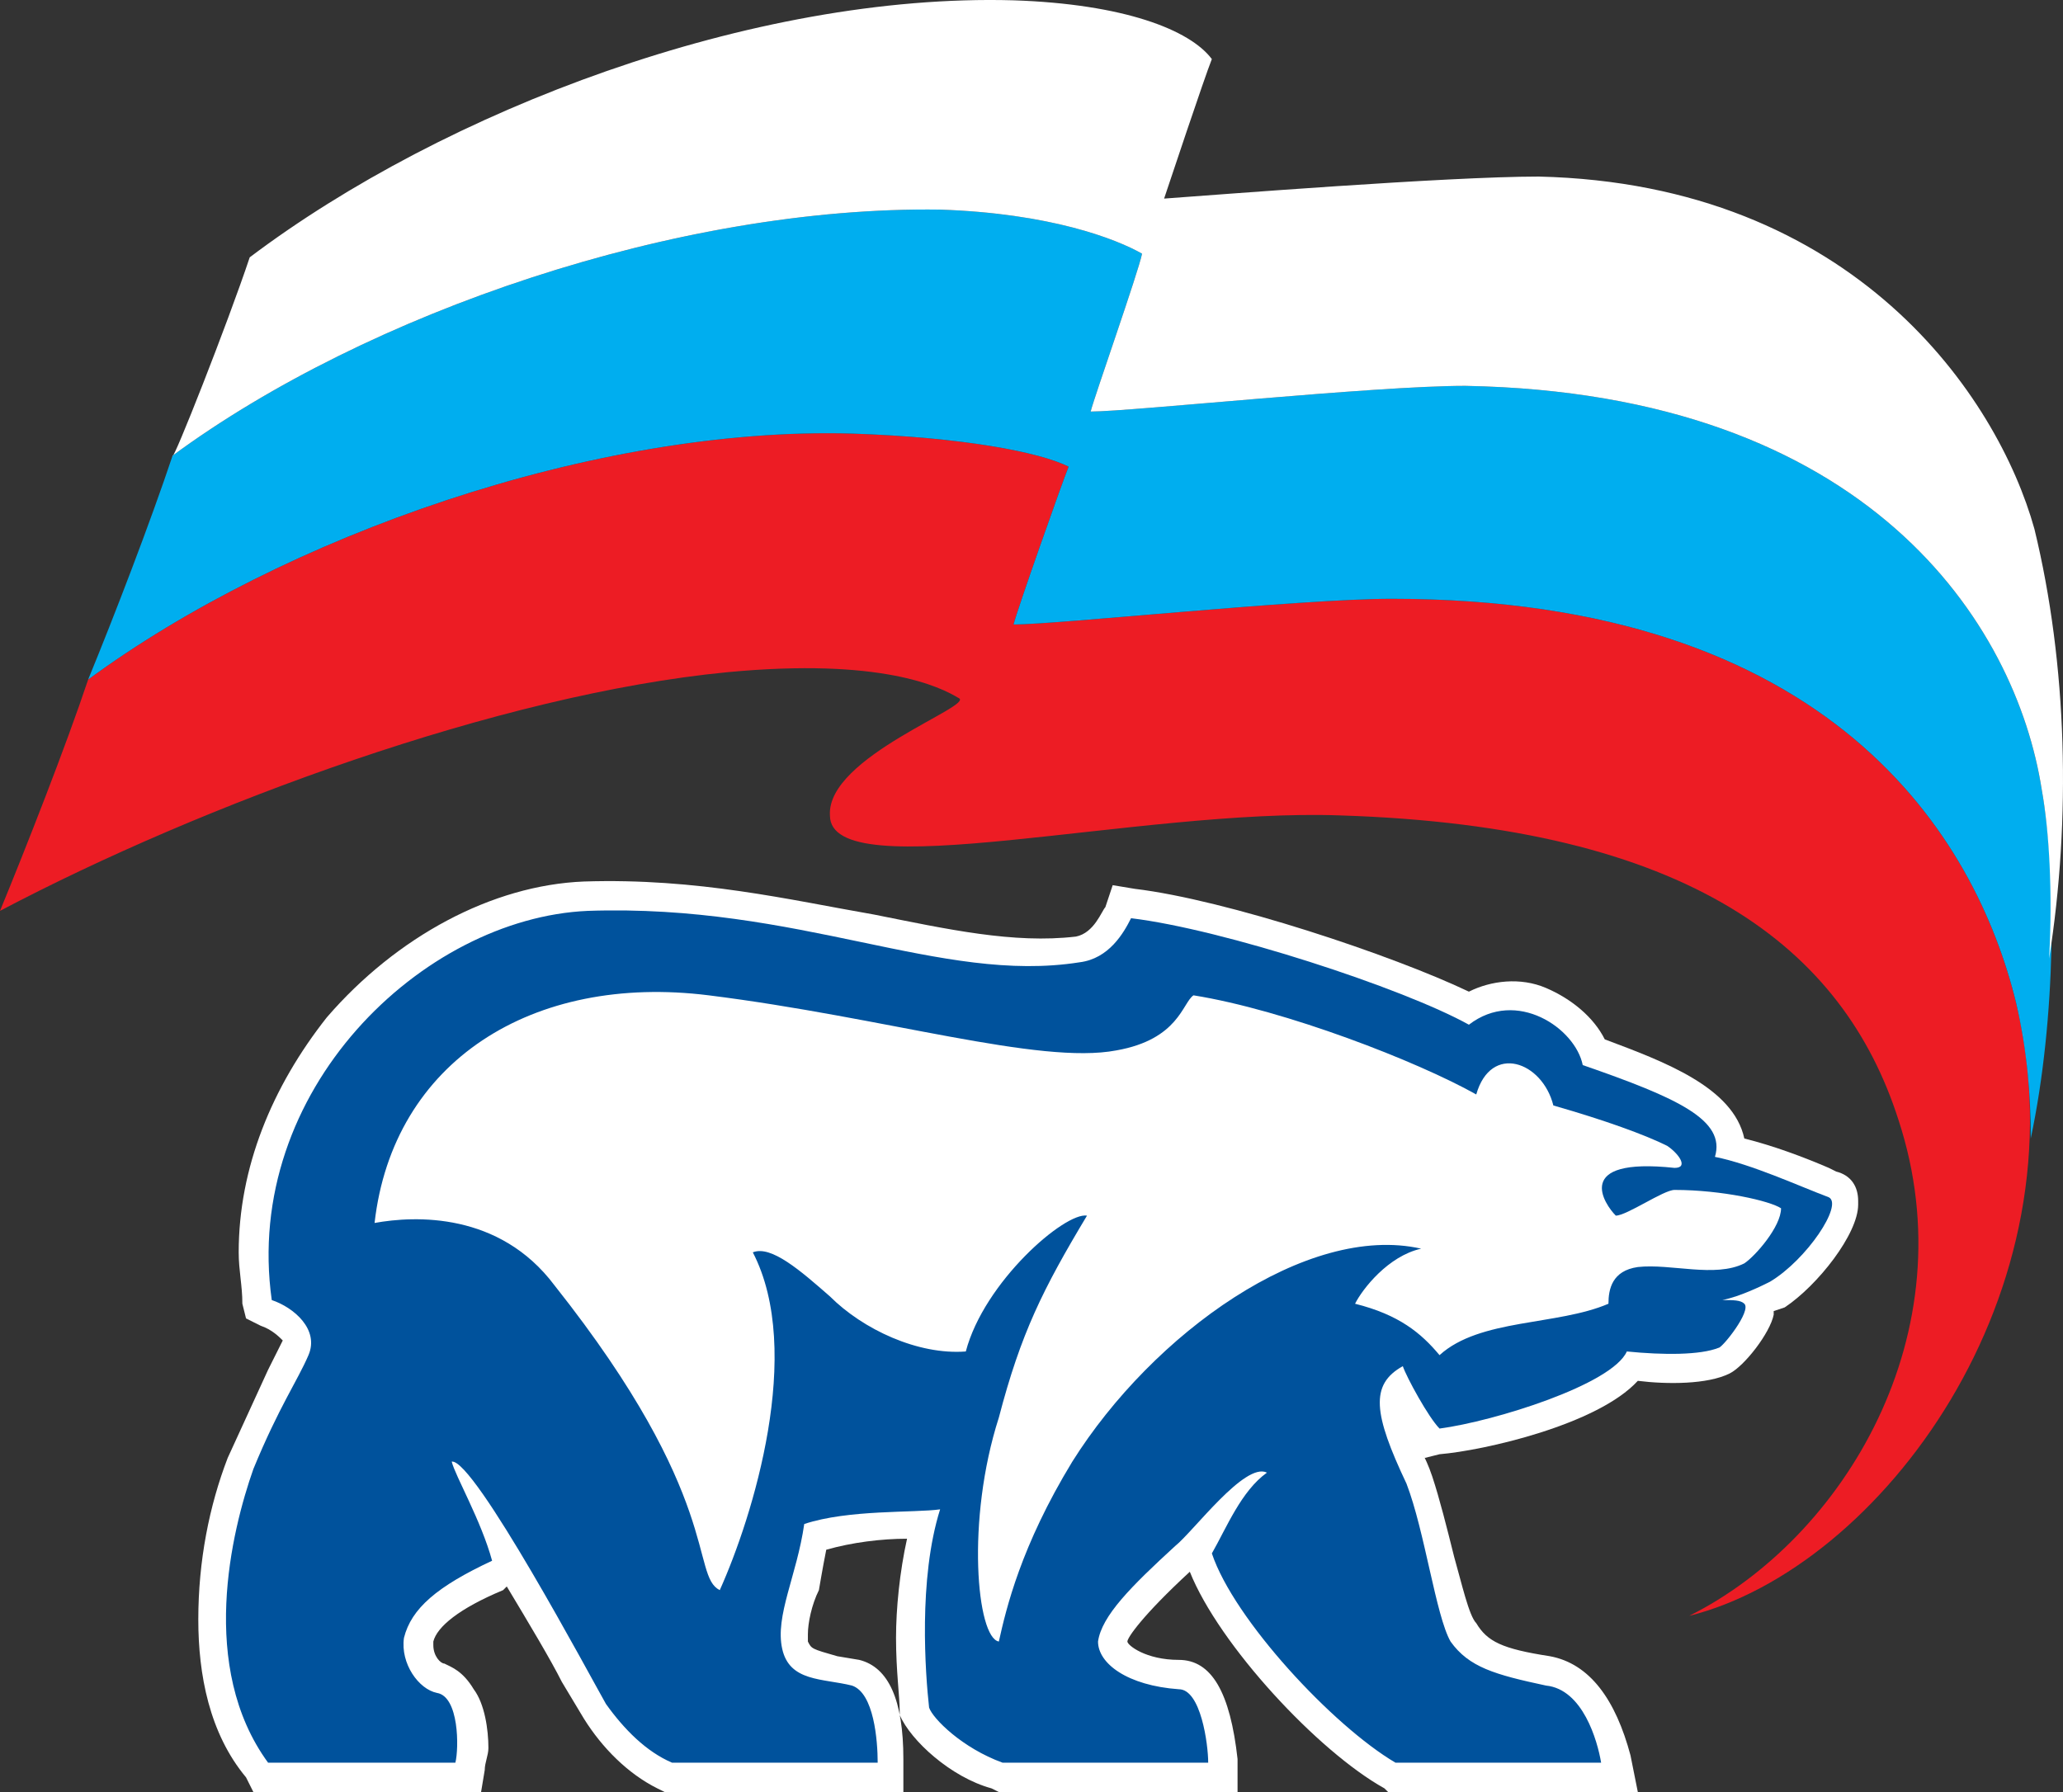 <?xml version="1.0" encoding="utf-8"?>
<!-- Generator: Adobe Illustrator 16.0.0, SVG Export Plug-In . SVG Version: 6.00 Build 0)  -->
<!DOCTYPE svg PUBLIC "-//W3C//DTD SVG 1.1//EN" "http://www.w3.org/Graphics/SVG/1.1/DTD/svg11.dtd">
<svg version="1.1" id="Layer_1" xmlns:x="http://ns.adobe.com/Extensibility/1.0/" xmlns:i="http://ns.adobe.com/AdobeIllustrator/10.0/" xmlns:graph="http://ns.adobe.com/Graphs/1.0/"
	 xmlns="http://www.w3.org/2000/svg" xmlns:xlink="http://www.w3.org/1999/xlink" x="0px" y="0px" width="323.802px"
	 height="281.328px" viewBox="0 0 323.802 281.328" enable-background="new 0 0 323.802 281.328" xml:space="preserve">
<rect x="0" y="0" width="323.802" height="281.328" fill="#333333" stroke="none"/>
<path fill-rule="evenodd" clip-rule="evenodd" fill="#ED1C24" d="M316.436,157.406c-6.342-25.938-28.82-63.403-97.986-63.403
	c-14.409,0-52.45,4.035-59.367,4.035c0.576-2.306,7.492-21.903,8.646-24.785c-4.611-2.306-16.716-4.611-34.007-5.187
	c-40.348-1.153-89.34,16.138-119.888,38.617C10.374,117.059,4.035,133.198,0,142.995c31.701-16.714,78.388-34.006,114.124-37.465
	c24.208-2.305,33.431,2.306,36.313,4.036c2.881,1.152-20.75,9.222-20.173,18.444c0,11.527,48.416-1.153,80.117,0
	c54.757,1.729,78.964,20.751,87.611,47.841c10.951,33.432-8.647,65.708-32.854,77.811
	C295.109,246.167,327.387,202.939,316.436,157.406L316.436,157.406z"/>
<path fill-rule="evenodd" clip-rule="evenodd" fill="#00AEEF" d="M133.721,68.066c17.292,0.575,29.396,2.881,34.007,5.187
	c-1.153,2.882-8.07,22.479-8.646,24.785c6.917,0,44.958-4.035,59.367-4.035c69.166,0,91.645,37.464,97.986,63.403
	c1.729,7.492,2.305,14.409,2.305,21.326c4.035-19.022,4.035-42.077,1.729-54.757c-4.033-25.938-27.089-62.25-90.493-63.403
	c-14.409,0-52.45,4.035-58.79,4.035c0.575-2.306,7.493-21.903,8.069-24.784c-4.033-2.306-14.409-6.341-31.701-6.917
	C106.631,32.33,57.638,49.045,27.089,71.524c-3.458,10.375-9.222,25.361-13.257,35.16C44.381,84.205,93.373,66.913,133.721,68.066
	L133.721,68.066z"/>
<path fill-rule="evenodd" clip-rule="evenodd" fill="#FFFFFF" d="M319.319,83.051c-5.765-20.75-28.243-54.179-77.813-55.333
	c-14.409,0-50.721,2.882-58.792,3.458c0.577-1.729,6.34-19.021,7.493-21.902c-3.458-4.611-13.834-8.646-31.124-9.224
	C118.159-1.101,69.742,17.344,39.194,40.399c-3.459,10.375-12.105,32.279-12.105,31.125c30.548-22.479,79.542-39.194,120.465-38.617
	c17.292,0.575,27.668,4.611,31.701,6.917c-0.576,2.881-7.494,22.479-8.069,24.784c6.34,0,44.381-4.035,58.79-4.035
	c63.404,1.152,86.46,37.465,90.493,63.403c1.153,6.34,1.729,16.139,1.153,26.514C325.081,128.586,324.505,104.378,319.319,83.051
	L319.319,83.051z"/>
<path fill-rule="evenodd" clip-rule="evenodd" fill="#FFFFFF" d="M91.646,138.385c-14.411,0.577-29.396,8.646-40.348,21.325
	c-8.646,10.952-13.833,23.633-13.833,36.891c0,2.881,0.576,5.187,0.576,8.067l0.576,2.307l2.307,1.151
	c1.729,0.578,2.881,1.729,3.458,2.307l-2.306,4.609l-6.34,13.836c-2.882,7.493-4.611,16.138-4.611,25.36
	c0,8.645,1.729,17.867,7.492,24.783l1.153,2.307h35.737l0.576-3.458c0-1.151,0.576-2.307,0.576-3.458
	c0-2.885-0.576-6.916-2.304-9.223c-1.73-2.88-3.459-3.458-4.612-4.035c-0.576,0-1.729-1.151-1.729-2.88v-0.578
	c0.577-2.307,4.035-5.187,10.951-8.067l0.577-0.577c3.459,5.765,6.917,11.529,8.646,14.987l3.459,5.76
	c2.881,4.613,6.916,8.649,11.527,10.951l1.153,0.578h37.464v-5.187c0-9.223-2.305-14.41-6.916-15.561l-3.459-0.578
	c-4.034-1.155-4.034-1.155-4.611-2.307v-1.151c0-1.729,0.577-4.613,1.729-6.916c0,0,0.577-3.462,1.153-6.342
	c4.035-1.151,8.646-1.729,12.681-1.729c-1.152,5.187-1.729,10.951-1.729,15.56c0,5.191,0.577,9.223,0.577,11.529l0,0v0.578
	c1.729,4.035,8.069,9.796,14.409,11.524l1.152,0.578h37.467v-5.187c-1.153-10.374-4.036-15.561-9.223-15.561
	c-5.189,0-8.069-2.307-8.069-2.885s2.305-4.035,9.798-10.951c4.611,11.529,20.174,28.245,30.548,34.005l0.577,0.578h39.194
	l-1.153-5.765c-2.307-8.645-6.34-14.409-12.68-15.561c-7.494-1.155-9.799-2.307-11.527-5.187c-1.153-1.155-2.307-6.343-3.46-10.378
	c-1.151-4.609-2.305-9.223-3.458-12.681c-0.575-1.729-1.153-2.88-1.729-4.035l0.575,1.155l2.307-0.578
	c6.916-0.577,24.785-4.608,31.125-11.524c4.611,0.573,10.951,0.573,14.409-1.155c2.307-1.151,6.341-6.338,6.916-9.223v-0.573
	l1.729-0.578c5.189-3.459,11.529-11.528,11.529-16.14v-0.576c0-2.306-1.153-4.035-3.458-4.61l-1.153-0.577
	c-4.035-1.729-8.646-3.459-13.256-4.61c-1.73-8.07-12.683-12.104-21.904-15.563c-1.729-3.459-5.188-6.34-9.221-8.069
	c-4.035-1.729-8.646-1.152-12.104,0.577c-12.104-5.764-38.041-14.41-52.452-16.14l-3.458-0.575l-1.153,3.458
	c-0.575,0.576-1.729,4.035-4.611,4.611c-9.797,1.152-20.173-1.152-31.701-3.458C123.923,141.267,109.514,137.809,91.646,138.385
	L91.646,138.385L91.646,138.385z M277.242,201.787L277.242,201.787L277.242,201.787z"/>
<path fill-rule="evenodd" clip-rule="evenodd" fill="#00529C" d="M277.818,201.211c5.765-3.458,11.526-12.104,9.222-13.257
	c-4.61-1.729-12.104-5.188-17.869-6.341c1.729-5.763-5.762-9.222-20.749-14.409c-1.151-5.764-10.376-12.104-17.867-6.34
	c-10.376-5.765-38.619-14.986-53.028-16.717c-1.153,2.307-3.457,6.342-8.068,6.918c-21.903,3.459-43.806-9.222-77.236-8.07
	c-25.938,1.152-54.181,28.244-49.569,61.096c3.458,1.155,7.494,4.613,5.764,8.648c-1.729,4.036-4.611,8.067-8.646,17.867
	c-3.458,9.801-8.646,31.125,2.306,46.112h29.396c0.576-2.307,0.576-10.378-2.882-10.951c-2.881-0.578-5.764-4.613-5.187-8.649
	c1.152-4.608,5.187-8.066,13.833-12.103c-1.729-6.338-5.763-13.258-6.34-15.56c3.459-0.578,21.902,34.005,24.208,38.04
	c2.881,4.031,6.34,7.494,10.375,9.223h32.277c0-3.458-0.577-10.951-4.035-12.106c-4.611-1.151-9.798-0.573-10.951-5.765
	c-1.153-5.187,2.306-11.525,3.458-19.597c6.917-2.302,17.293-1.729,21.327-2.302c-3.458,10.947-2.305,25.934-1.73,31.121
	c0.578,1.729,5.188,6.342,11.528,8.648h32.279c0-2.885-1.153-11.529-4.611-11.529c-8.069-0.577-12.681-4.035-12.681-7.493
	c0.576-4.035,5.187-8.645,12.103-14.987c2.883-2.302,10.951-13.253,14.411-11.524c-4.035,2.88-6.34,8.645-8.646,12.681
	c3.458,10.373,19.021,27.089,28.82,32.854h32.276c-0.575-3.458-2.882-11.529-8.645-12.106c-8.069-1.729-12.104-2.881-14.987-6.916
	c-2.307-4.035-4.035-17.289-6.915-24.783c-5.189-10.951-5.765-15.564-0.578-18.444c0.578,1.729,4.036,8.066,5.765,9.796
	c8.646-1.151,27.09-6.916,29.396-12.103c5.762,0.577,11.526,0.577,14.409-0.578c0.575,0,5.187-5.76,4.035-6.916
	c-0.577-0.577-1.73-0.577-3.46-0.577C273.207,203.518,276.665,201.787,277.818,201.211L277.818,201.211z"/>
<path fill-rule="evenodd" clip-rule="evenodd" fill="#FFFFFF" d="M262.833,186.802c-1.731,0-7.493,4.034-9.225,4.034
	c-1.729-1.729-6.916-9.223,9.225-7.493c2.305,0,0.576-2.305-1.153-3.459c-3.46-1.729-9.8-4.033-17.869-6.34
	c-1.729-6.916-9.798-9.799-12.103-1.729c-9.223-5.188-29.974-13.257-44.383-15.562c-1.729,1.153-2.305,6.916-12.103,8.646
	c-12.105,2.306-36.313-5.188-63.979-8.646c-27.667-3.458-49.57,10.375-52.451,35.735c6.339-1.152,19.597-1.729,28.243,9.799
	c26.513,33.429,21.326,45.535,25.937,47.842c5.188-11.528,13.256-37.467,5.188-53.028c2.881-1.153,7.493,2.881,12.104,6.917
	c5.187,5.187,13.833,9.222,21.326,8.645c2.882-10.951,15.562-21.903,19.022-21.326c-6.918,11.528-10.376,18.446-13.835,31.699
	c-5.187,16.143-3.458,34.583,0,35.161c1.153-5.187,3.459-14.987,11.528-28.24c12.68-20.174,36.89-37.468,54.757-33.434
	c-5.188,1.153-9.223,6.342-10.376,8.646c6.918,1.729,10.376,4.614,13.258,8.071c6.34-5.765,18.445-4.613,26.514-8.071
	c0-2.304,0.576-5.187,4.611-5.763c5.188-0.576,12.103,1.729,16.716-0.576c1.729-1.153,5.763-5.764,5.763-8.646
	C277.818,188.53,270.324,186.802,262.833,186.802L262.833,186.802z"/>
</svg>
